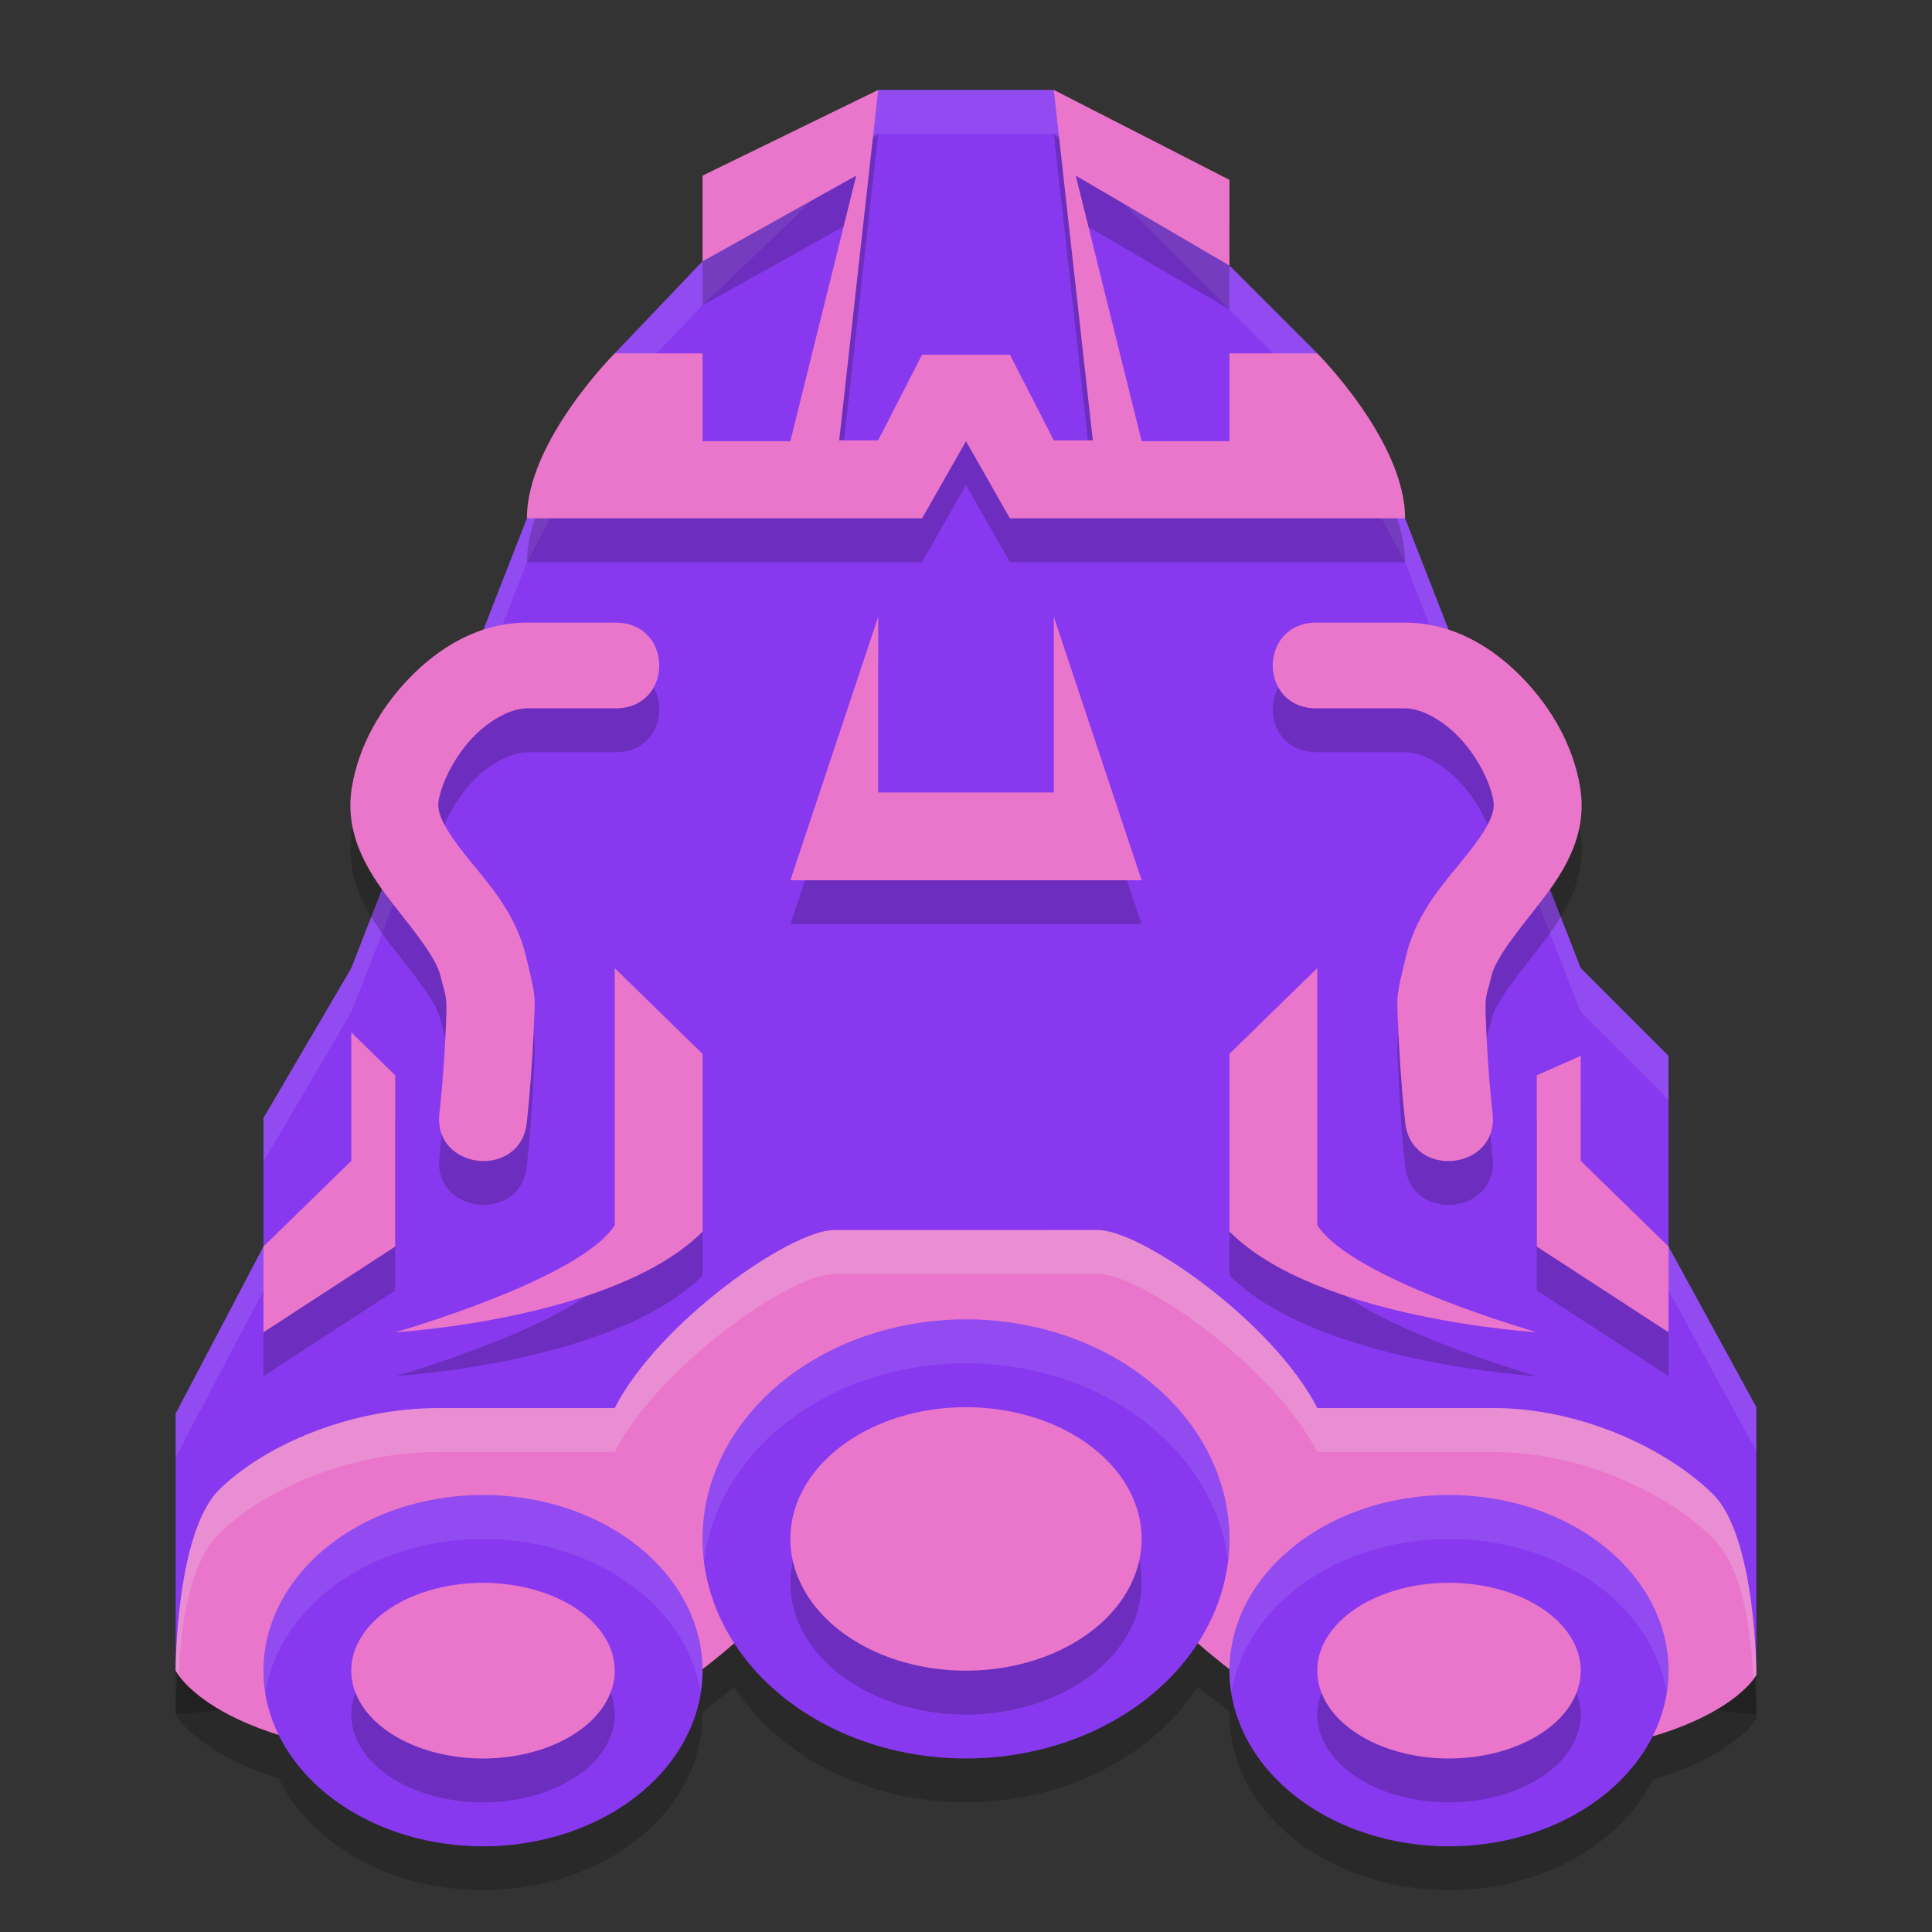 <svg width="22" height="22" version="1.1" xmlns="http://www.w3.org/2000/svg">
 <rect width="100%" height="100%" fill="#333333" stroke="none"/>
 <g transform="translate(-1 -.976)">
  <path d="m11 2.5-1 1-1 0.951-1 1.049-1 1.878-2 5.122-1 1.707v1.463l-1 1.902v2.927l4.5-0.439 4.5-3.902 4.5 3.902 4.5 0.439v-3l-1-1.829v-2.171l-1-1-2-5.122-1-1.878-3-3z" style="opacity:.2"/>
  <path d="M 11,2 10,3 9,3.951 8,5 7,6.878 5,12 4,13.707 v 1.463 L 3,17.073 V 20 L 7.5,19.561 12,15.659 16.5,19.561 21,20 V 17 L 20,15.171 V 13 L 19,12 17,6.878 16,5 15,4 14,3 13,2 Z" style="fill:#8839ef"/>
  <path d="m11 2-1 1-1 0.951-1 1.049-1 1.879-2 5.121-1 1.707v0.5l1-1.707 2-5.121 1-1.879 1-1.049 1-0.951 1-1h2l3 3 1 1.879 2 5.121 1 1v-0.5l-1-1-2-5.121-1-1.879-3-3zm-7 13.17-1 1.902v0.5l1-1.902zm16 0v0.5l1 1.83v-0.5z" style="fill:#eff1f5;opacity:.1"/>
  <path d="m10.5 15.482c-0.5 0-2 1.052-2.5 2.027h-2c-1 0-1.973 0.412-2.5 0.926-0.5 0.488-0.5 2.064-0.5 2.064s0.22 0.426 1.174 0.729a2.5 2 0 0 0 2.326 1.271 2.5 2 0 0 0 2.5-2 2.5 2 0 0 0-0.002-0.029c0.172-0.134 0.284-0.215 0.361-0.285a3 2.5 0 0 0 2.641 1.314 3 2.5 0 0 0 2.639-1.316c0.077 0.07 0.19 0.151 0.363 0.285a2.5 2 0 0 0-0.002 0.031 2.5 2 0 0 0 2.5 2 2.5 2 0 0 0 2.32-1.258c0.958-0.288 1.18-0.693 1.18-0.693s0-1.577-0.5-2.064c-0.527-0.514-1.5-0.975-2.5-0.975h-2c-0.5-0.976-2-2.027-2.5-2.027z" style="opacity:.2"/>
  <path d="m10.5 14.983c-0.5 0-2 1.051-2.5 2.027h-2c-1 0-1.973 0.412-2.5 0.926-0.5 0.488-0.5 2.064-0.5 2.064s0.5 1.024 3.5 1.024c1.5 0 3-1.463 3-1.463h5s1.5 1.463 3 1.463c3 0 3.5-0.975 3.5-0.975s0-1.576-0.5-2.064c-0.527-0.514-1.5-0.975-2.5-0.975h-2c-0.5-0.976-2-2.027-2.5-2.027z" style="fill:#ea76cb"/>
  <path d="m12 16a3 2.5 0 0 0-3 2.5 3 2.5 0 0 0 3 2.5 3 2.5 0 0 0 3-2.5 3 2.5 0 0 0-3-2.5zm-5.5 2a2.5 2 0 0 0-2.5 2 2.5 2 0 0 0 2.5 2 2.5 2 0 0 0 2.5-2 2.5 2 0 0 0-2.5-2zm11 0a2.5 2 0 0 0-2.5 2 2.5 2 0 0 0 2.5 2 2.5 2 0 0 0 2.5-2 2.5 2 0 0 0-2.5-2z" style="fill:#8839ef"/>
  <path d="m11 2.5-2 0.976v0.976l1.75-0.976-0.75 3.024h-1v-1h-1s-1 1-1 1.878h1.5 3l0.5-0.878 0.5 0.878h4.5c0-0.878-1-1.878-1-1.878h-1v1h-1l-0.75-3.024 1.75 1.024v-0.976l-2-1.024 0.444 3.99h-0.444l-0.5-0.975h-1l-0.5 0.975h-0.444zm-4 6.066c-0.543 0-0.998 0.28-1.336 0.629-0.338 0.349-0.58 0.781-0.657 1.244-0.096 0.579 0.229 1.026 0.487 1.355 0.259 0.329 0.475 0.603 0.52 0.787 0.069 0.287 0.082 0.189 0.059 0.682-0.023 0.493-0.069 0.89-0.069 0.89-0.076 0.647 0.919 0.757 0.994 0.111 0 0 0.049-0.427 0.074-0.956 0.025-0.529 0.037-0.447-0.085-0.951-0.127-0.523-0.47-0.866-0.698-1.157-0.228-0.291-0.318-0.465-0.295-0.604 0.036-0.217 0.191-0.517 0.397-0.73 0.207-0.213 0.445-0.324 0.609-0.324h1c0.676 0.009 0.676-0.985 0-0.976zm4-0.066-1 3h4l-1-3v2h-2zm5 0.066c-0.676-0.009-0.676 0.985 0 0.976h1c0.165 0 0.403 0.111 0.609 0.324 0.207 0.213 0.361 0.512 0.397 0.73 0.023 0.139-0.066 0.314-0.295 0.604-0.228 0.291-0.572 0.633-0.698 1.157-0.122 0.505-0.11 0.423-0.085 0.951 0.025 0.529 0.074 0.956 0.074 0.956 0.075 0.647 1.07 0.536 0.994-0.111 0 0-0.046-0.397-0.069-0.89-0.023-0.493-0.011-0.395 0.059-0.682 0.045-0.184 0.261-0.458 0.52-0.787s0.584-0.776 0.487-1.355c-0.077-0.464-0.319-0.896-0.657-1.244-0.338-0.349-0.793-0.629-1.336-0.629zm-8 3.934v2.927c-0.392 0.619-2.5 1.22-2.5 1.22s2.5-0.146 3.5-1.146v-2.024zm8 0-1 0.976v2.024c1 1 3.5 1.146 3.5 1.146s-2.108-0.601-2.5-1.22zm-11 0.732v1.463l-1 0.976v0.976l1.5-0.976v-1.951zm14 0.268-0.5 0.22v1.951l1.5 0.976v-0.976l-1-0.976z" style="opacity:.2"/>
  <path d="m11 2-2 0.976v0.976l1.75-0.976-0.75 3.024h-1v-1h-1s-1 1-1 1.878h1.5 3l0.5-0.878 0.5 0.878h4.5c0-0.878-1-1.878-1-1.878h-1v1h-1l-0.75-3.024 1.75 1.024v-0.976l-2-1.024 0.444 3.99h-0.444l-0.5-0.975h-1l-0.5 0.975h-0.444zm-4 6.066c-0.543 0-0.998 0.28-1.336 0.629-0.338 0.349-0.58 0.781-0.657 1.244-0.096 0.579 0.229 1.026 0.487 1.355 0.259 0.329 0.475 0.603 0.52 0.787 0.069 0.287 0.082 0.189 0.059 0.682-0.023 0.493-0.069 0.89-0.069 0.89-0.076 0.647 0.919 0.757 0.994 0.111 0 0 0.049-0.427 0.074-0.956 0.025-0.529 0.037-0.447-0.085-0.951-0.127-0.523-0.47-0.866-0.698-1.157-0.228-0.291-0.318-0.465-0.295-0.604 0.036-0.217 0.191-0.517 0.397-0.73 0.207-0.213 0.445-0.324 0.609-0.324h1c0.676 0.009 0.676-0.985 0-0.976zm4-0.066-1 3h4l-1-3v2h-2zm5 0.066c-0.676-0.009-0.676 0.985 0 0.976h1c0.165 0 0.403 0.111 0.609 0.324 0.207 0.213 0.361 0.512 0.397 0.73 0.023 0.139-0.066 0.314-0.295 0.604-0.228 0.291-0.572 0.633-0.698 1.157-0.122 0.505-0.11 0.423-0.085 0.951 0.025 0.529 0.074 0.956 0.074 0.956 0.075 0.647 1.07 0.536 0.994-0.111 0 0-0.046-0.397-0.069-0.89-0.023-0.493-0.011-0.395 0.059-0.682 0.045-0.184 0.261-0.458 0.52-0.787s0.584-0.776 0.487-1.355c-0.077-0.464-0.319-0.896-0.657-1.244-0.338-0.349-0.793-0.629-1.336-0.629zm-8 3.934v2.927c-0.392 0.619-2.5 1.22-2.5 1.22s2.5-0.146 3.5-1.146v-2.024zm8 0-1 0.976v2.024c1 1 3.5 1.146 3.5 1.146s-2.108-0.601-2.5-1.22zm-11 0.732v1.463l-1 0.976v0.976l1.5-0.976v-1.951zm14 0.268-0.5 0.22v1.951l1.5 0.976v-0.976l-1-0.976z" style="fill:#ea76cb"/>
  <path d="m12 17.5a2 1.5 0 0 0-2 1.5 2 1.5 0 0 0 2 1.5 2 1.5 0 0 0 2-1.5 2 1.5 0 0 0-2-1.5zm-5.5 2a1.5 1 0 0 0-1.5 1 1.5 1 0 0 0 1.5 1 1.5 1 0 0 0 1.5-1 1.5 1 0 0 0-1.5-1zm11 0a1.5 1 0 0 0-1.5 1 1.5 1 0 0 0 1.5 1 1.5 1 0 0 0 1.5-1 1.5 1 0 0 0-1.5-1z" style="opacity:.2"/>
  <path d="m12 17a2 1.5 0 0 0-2 1.5 2 1.5 0 0 0 2 1.5 2 1.5 0 0 0 2-1.5 2 1.5 0 0 0-2-1.5zm-5.5 2a1.5 1 0 0 0-1.5 1 1.5 1 0 0 0 1.5 1 1.5 1 0 0 0 1.5-1 1.5 1 0 0 0-1.5-1zm11 0a1.5 1 0 0 0-1.5 1 1.5 1 0 0 0 1.5 1 1.5 1 0 0 0 1.5-1 1.5 1 0 0 0-1.5-1z" style="fill:#ea76cb"/>
  <path d="m10.5 14.982c-0.5 0-2 1.052-2.5 2.027h-2c-1 0-1.973 0.412-2.5 0.926-0.5 0.488-0.5 2.064-0.5 2.064s0.028 0.034 0.033 0.043c0.026-0.479 0.101-1.251 0.467-1.607 0.527-0.514 1.5-0.926 2.5-0.926h2c0.5-0.976 2-2.027 2.5-2.027h3c0.5 0 2 1.052 2.5 2.027h2c1 0 1.973 0.46 2.5 0.975 0.365 0.356 0.44 1.126 0.467 1.605 0.005-0.008 0.033-0.041 0.033-0.041s0-1.577-0.5-2.064c-0.527-0.514-1.5-0.975-2.5-0.975h-2c-0.5-0.976-2-2.027-2.5-2.027z" style="fill:#eff1f5;opacity:.2"/>
  <path d="M 12,16 A 3,2.5 0 0 0 9,18.5 3,2.5 0 0 0 9.018,18.758 3,2.5 0 0 1 12,16.5 3,2.5 0 0 1 14.982,18.742 3,2.5 0 0 0 15,18.5 3,2.5 0 0 0 12,16 Z M 6.5,18 A 2.5,2 0 0 0 4,20 2.5,2 0 0 0 4.023,20.254 2.5,2 0 0 1 6.5,18.5 2.5,2 0 0 1 8.977,20.246 2.5,2 0 0 0 9,20 2.5,2 0 0 0 6.5,18 Z m 11,0 A 2.5,2 0 0 0 15,20 2.5,2 0 0 0 15.023,20.254 2.5,2 0 0 1 17.5,18.5 2.5,2 0 0 1 19.977,20.246 2.5,2 0 0 0 20,20 2.5,2 0 0 0 17.5,18 Z" style="fill:#eff1f5;opacity:.1"/>
 </g>
</svg>
